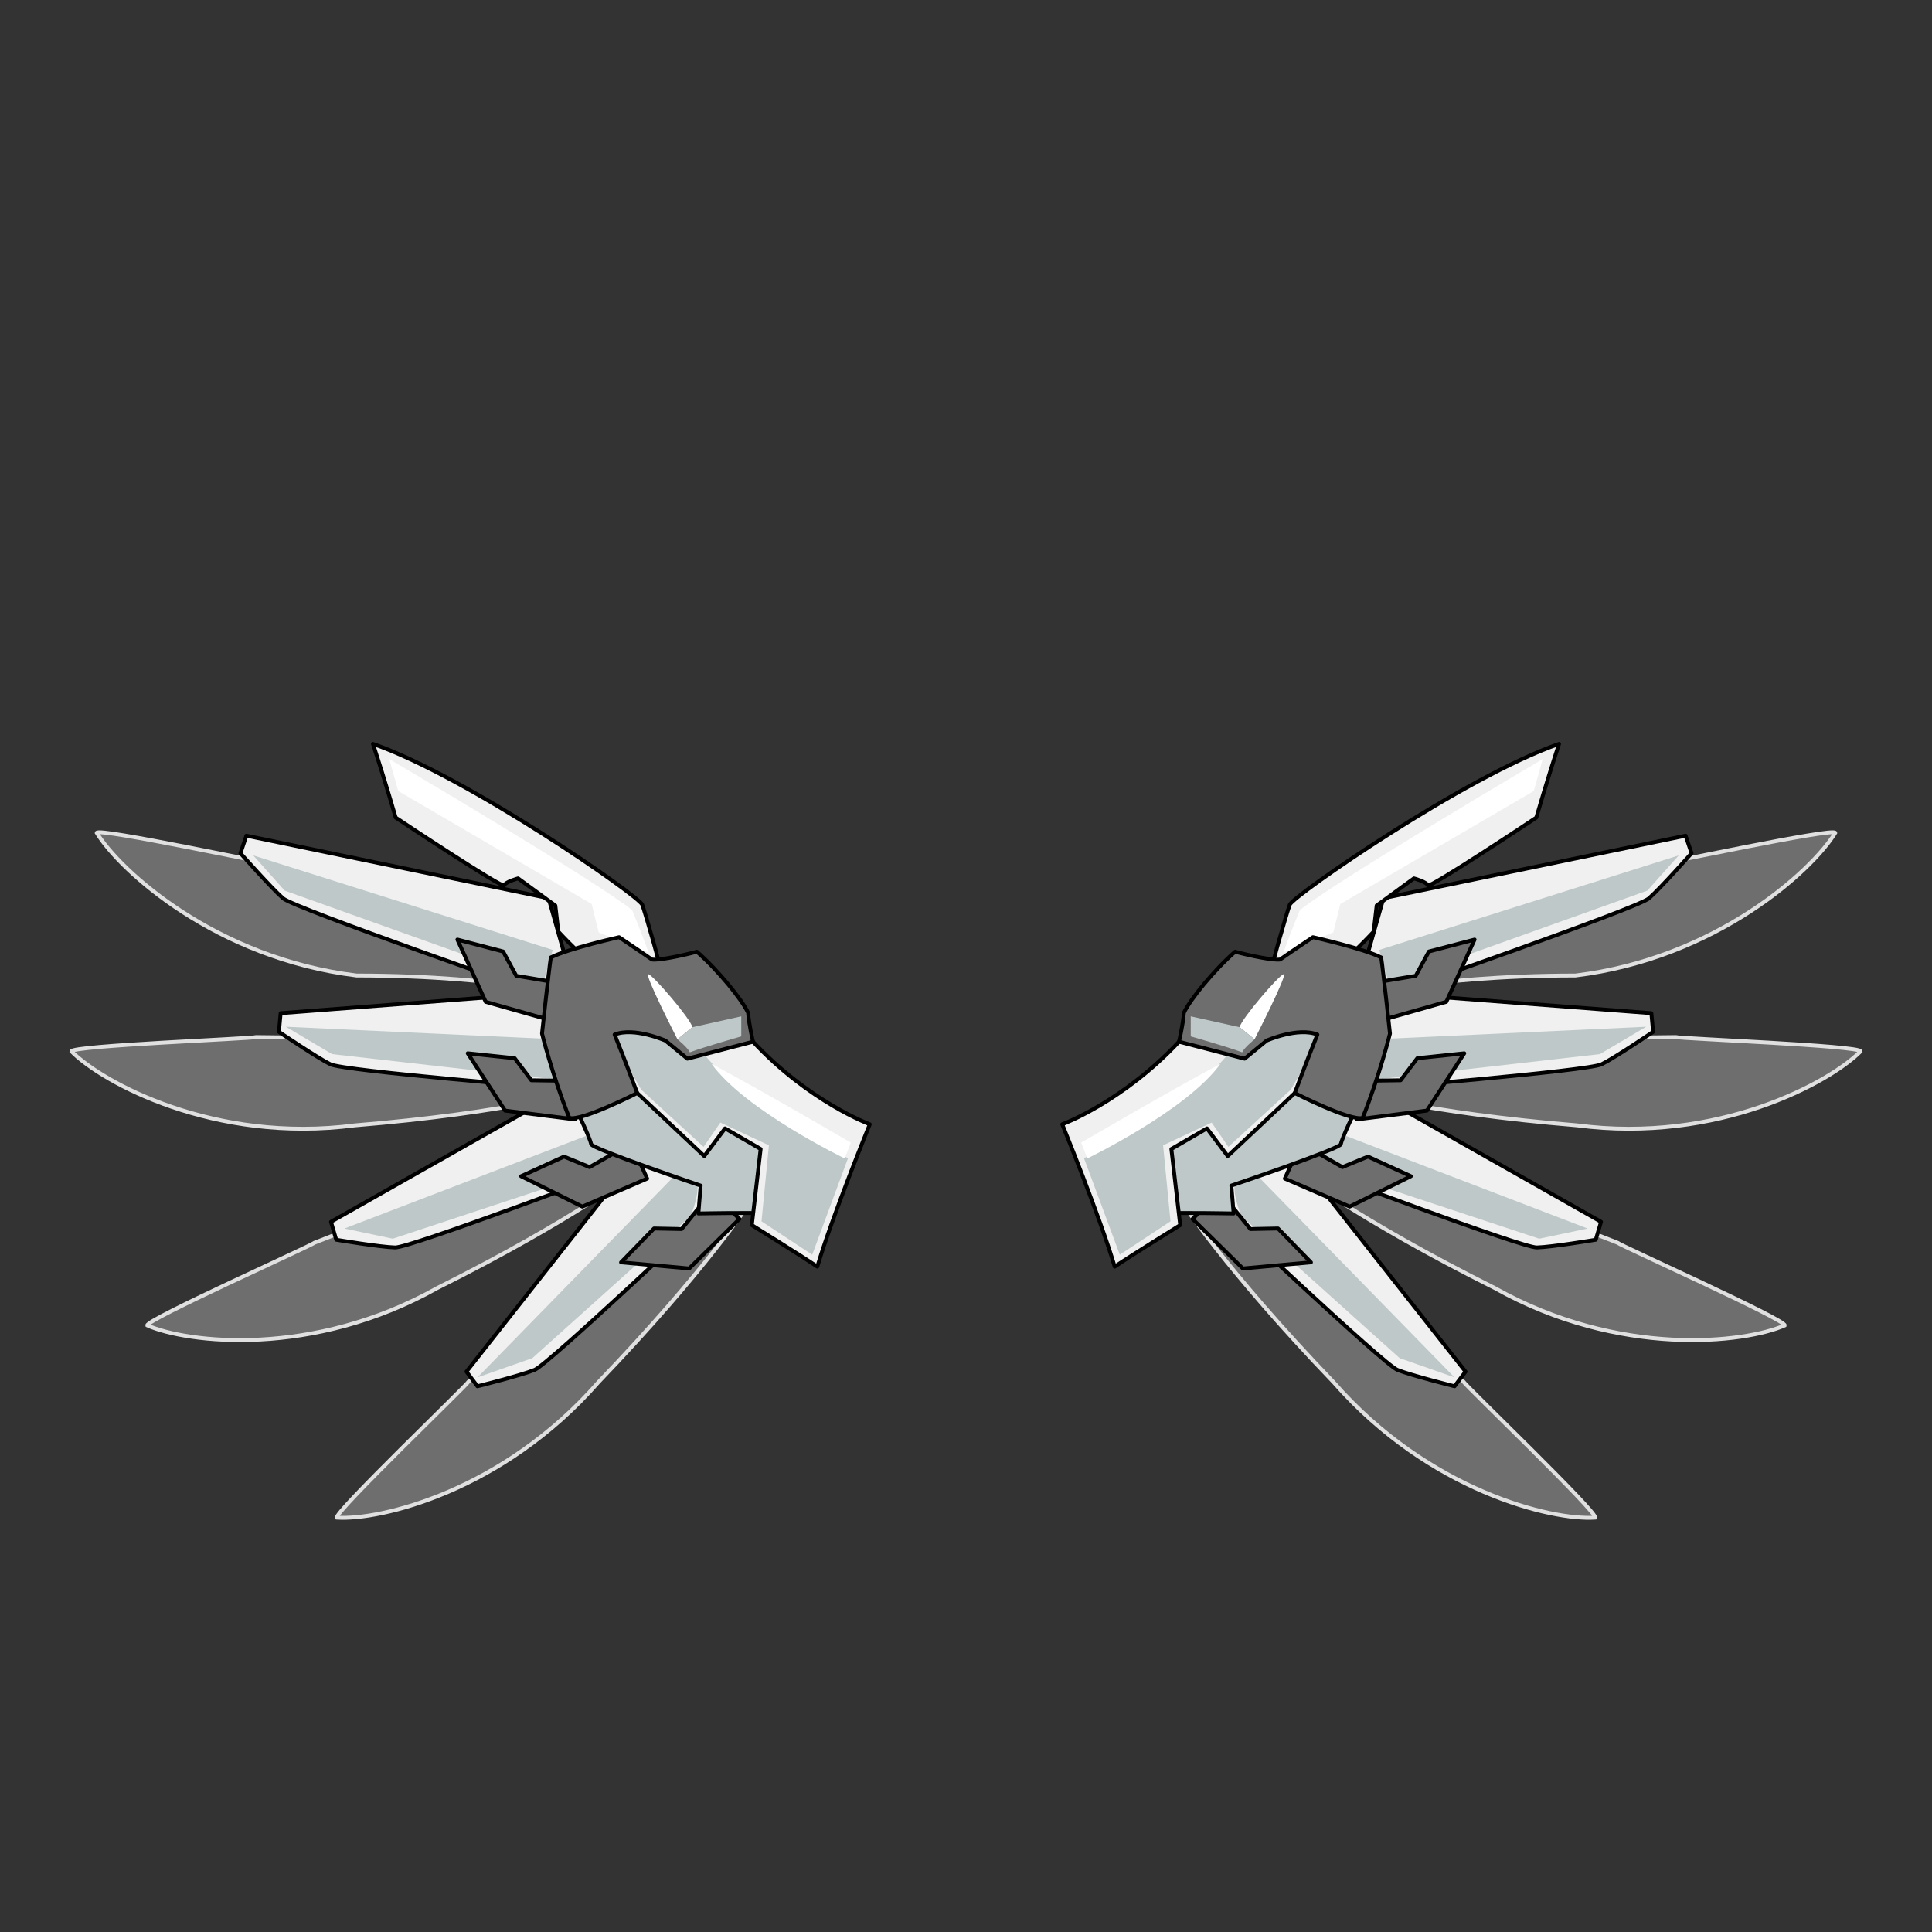 <svg xmlns="http://www.w3.org/2000/svg" width="500" height="500" version="1.1"><rect width="100%" height="100%" fill="#333333" stroke="none"/><g id="x026" data-trait-type="Wings" data-trait-value="Metal Wings"><g><g><path style="fill:#6E6E6E;stroke:#E0E0E0;" d="M72.424,223.889c-1.33,0.094-47.043-9.779-47.389-8.349c6.05,9.874,30.827,32.474,67.241,36.917c39.222,0.029,59.705,6.07,59.705,6.07l-7.775-15.374L72.424,223.889z"></path><path style="fill:#6E6E6E;stroke:#E0E0E0;" d="M66.335,268.387c-1.272,0.424-47.833,2.222-47.855,3.699c8.022,8.104,37.007,23.919,73.352,19.155c39.76-3.261,59.329-8.993,59.329-8.993l-10.895-13.024L66.335,268.387z"></path><path style="fill:#6E6E6E;stroke:#E0E0E0;" d="M81.42,321.605c-1.037,0.872-43.801,20.021-43.309,21.41c10.298,4.549,42.814,8.425,75.028-9.657c35.916-17.962,52.158-30.652,52.158-30.652l-14.689-8.063L81.42,321.605z"></path><path style="fill:#6E6E6E;stroke:#E0E0E0;" d="M121.292,357.544c-0.704,1.185-35.006,34.075-34.109,35.217c11.125,0.754,42.973-6.797,67.669-35.034c28.224-29.398,39.558-47.022,39.558-47.022l-16.36-2.563L121.292,357.544z"></path><g><g><path style="fill:#F0F0F0;stroke:#000000;stroke-linecap:round;stroke-linejoin:round;" d="M184.342,312.993c0,0-42.416,40.084-45.993,41.536c-3.577,1.448-14.786,4.238-14.786,4.238l-2.844-3.787l43.544-55.316l21.01,5.688L184.342,312.993z"></path><path style="fill:#BEC8C8;" d="M178.762,314.667l-41,36.827l-14.184,4.971l51.337-52.537C174.915,303.928,184.342,300.176,178.762,314.667z"></path></g><polygon style="fill:#6E6E6E;stroke:#000000;stroke-linecap:round;stroke-linejoin:round;" points="184.264,308.395 176.401,318.076 169.253,317.932 160.728,326.688 178.352,328.284 191.367,315.464 "></polygon><g><path style="fill:#F0F0F0;stroke:#000000;stroke-linecap:round;stroke-linejoin:round;" d="M159.38,302.848c0,0-53.283,20.086-57.117,19.994c-3.835-0.092-15.247-2.001-15.247-2.001l-1.362-4.641l59.54-33.719l17.666,13.673L159.38,302.848z"></path><polygon style="fill:#BEC8C8;" points="159.326,301.51 101.65,320.576 89.129,317.94 152.6,293.615 "></polygon></g><polygon style="fill:#6E6E6E;stroke:#000000;stroke-linecap:round;stroke-linejoin:round;" points="163.417,295.863 152.584,302.047 145.971,299.324 134.855,304.405 150.71,312.267 167.479,305.022 "></polygon><g><path style="fill:#F0F0F0;stroke:#000000;stroke-linecap:round;stroke-linejoin:round;" d="M145.51,281.771c0,0-56.51-4.61-60.01-6.345c-3.501-1.734-13.322-8.394-13.322-8.394l0.45-4.823l67.287-5.145l11.262,20.092L145.51,281.771z"></path><polygon style="fill:#BEC8C8;" points="143.038,268.914 73.972,265.714 85.928,272.795 143.215,279.305 "></polygon></g><polygon style="fill:#6E6E6E;stroke:#000000;stroke-linecap:round;stroke-linejoin:round;" points="149.987,279.749 137.516,279.57 133.205,273.864 121.048,272.591 130.709,287.419 148.832,289.704 "></polygon><g><path style="fill:#F0F0F0;stroke:#000000;stroke-linecap:round;stroke-linejoin:round;" d="M141.764,257.821c0,0-65.496-22.717-68.501-25.33c-3.008-2.612-11.034-11.672-11.034-11.672l1.537-4.538l78.195,16.173l6.363,22.423L141.764,257.821z"></path><polygon style="fill:#BEC8C8;" points="143.045,245.838 65.541,221.379 73.677,230.494 140.566,254.384 "></polygon></g><polygon style="fill:#6E6E6E;stroke:#000000;stroke-linecap:round;stroke-linejoin:round;" points="145.911,254.584 133.607,252.534 130.201,246.245 118.374,243.161 125.698,259.271 143.274,264.252 "></polygon><g><g><path style="fill:#F0F0F0;stroke:#000000;stroke-linecap:round;stroke-linejoin:round;" d="M171.494,253.493c0.027-1.597-4.442-17.105-5.292-19.372c-0.85-2.268-45.282-33.14-69.687-41.604c3.095,9.382,5.89,19.074,5.89,19.074s27.785,18.494,28.095,17.545c0.313-0.952,3.582-1.807,3.582-1.807l9.641,7.03l0.772,6.748c0,0,7.261,7.915,10.78,9.629C163.22,253.229,171.494,253.493,171.494,253.493z"></path><path style="fill:#FFFFFF;" d="M154.943,241.318l-1.822-7.366l-50.058-29.238l-2.316-8.266c0,0,53.236,31.354,62.863,39.103c2.613,6.372,4.235,10.94,4.235,10.94L154.943,241.318z"></path></g><g><path style="fill:#BEC8C8;stroke:#000000;stroke-linecap:round;stroke-linejoin:round;" d="M197.297,314.068c-1.125-0.319-16.559-0.023-16.559-0.023l0.591-7.216c0,0-28.274-9.558-28.358-10.748c-0.084-1.189-3.971-9.286-3.971-9.286l17.968-11.242l32.472,16.834L197.297,314.068z"></path><path style="fill:#F0F0F0;stroke:#000000;stroke-linecap:round;stroke-linejoin:round;" d="M225.097,290.966c0,0-15.598-5.742-30.218-21.379c-1.346-1.252-8.139-0.617-15.491-0.494c-7.321-4.665-19.614-6.614-22.021-4.42c-3.422,3.121,7.546,18.203,7.546,18.203l17.348,16.312l5.379-7.16l9.211,5.328l-2.284,19.697c0,0,12.699,7.87,16.954,10.758C215.378,314.778,225.097,290.966,225.097,290.966z"></path><path style="fill:#BEC8C8;" d="M219.464,299.738c0,0-25.781-11.988-38.441-28.371c-9.518-4.507-25.12-6.591-25.12-6.591l10.052,17.228l16.136,14.804l4.339-6.288l12.56,5.888l-1.915,19.67l13.124,8.638L219.464,299.738z"></path><path style="fill:#FFFFFF;" d="M218.604,299.799c0,0-25.813-12.454-34.449-24.487c13.93,7.442,36.032,20.396,36.032,20.396L218.604,299.799z"></path><path style="fill:#6E6E6E;stroke:#000000;stroke-linecap:round;stroke-linejoin:round;" d="M193.612,262.102c0.225,3.175,1.267,7.485,1.267,7.485l-16.981,4.395l-5.692-4.676c0,0-8.131-3.577-13.148-1.563c2.674,6.588,5.855,15.134,5.855,15.134s-14.561,7.411-17.573,6.428c-4.478-11.243-7.068-21.824-7.068-21.824s1.776-16.473,2.283-19.697c4.618-2.321,17.658-5.239,17.658-5.239s5.407,3.604,8.505,5.776c1.493,0.293,7.661-0.942,11.632-2.021C185.84,251.093,191.999,258.658,193.612,262.102z"></path><path style="fill:#FFFFFF;" d="M179.203,265.829c-0.598-2.3-10.069-13.339-11.393-13.715c-1.323-0.374,7.524,16.865,7.524,16.865L179.203,265.829z"></path><path style="fill:#BEC8C8;" d="M191.838,268.209v-5.183l-12.635,2.803l-3.868,3.15c0,0,2.73,2.198,3.182,3.363C182.459,270.866,191.838,268.209,191.838,268.209z"></path></g></g></g></g><g><path style="fill:#6E6E6E;stroke:#E0E0E0;" d="M427.575,223.889c1.331,0.094,47.043-9.779,47.389-8.349c-6.049,9.874-30.827,32.474-67.242,36.917c-39.222,0.029-59.704,6.07-59.704,6.07l7.776-15.374L427.575,223.889z"></path><path style="fill:#6E6E6E;stroke:#E0E0E0;" d="M433.664,268.387c1.271,0.424,47.832,2.222,47.856,3.699c-8.025,8.104-37.007,23.919-73.352,19.155c-39.76-3.261-59.33-8.993-59.33-8.993l10.895-13.024L433.664,268.387z"></path><path style="fill:#6E6E6E;stroke:#E0E0E0;" d="M418.58,321.605c1.035,0.872,43.8,20.021,43.308,21.41c-10.299,4.549-42.815,8.425-75.027-9.657c-35.917-17.962-52.159-30.652-52.159-30.652l14.69-8.063L418.58,321.605z"></path><path style="fill:#6E6E6E;stroke:#E0E0E0;" d="M378.707,357.544c0.704,1.185,35.006,34.075,34.108,35.217c-11.123,0.754-42.973-6.797-67.668-35.034c-28.225-29.398-39.557-47.022-39.557-47.022l16.359-2.563L378.707,357.544z"></path><g><g><path style="fill:#F0F0F0;stroke:#000000;stroke-linecap:round;stroke-linejoin:round;" d="M315.656,312.993c0,0,42.418,40.084,45.993,41.536c3.578,1.448,14.787,4.238,14.787,4.238l2.845-3.787l-43.546-55.315l-21.008,5.688L315.656,312.993z"></path><path style="fill:#BEC8C8;" d="M321.236,314.667l41.002,36.827l14.182,4.971l-51.336-52.537C325.084,303.928,315.656,300.176,321.236,314.667z"></path></g><polygon style="fill:#6E6E6E;stroke:#000000;stroke-linecap:round;stroke-linejoin:round;" points="315.734,308.395 323.597,318.076 330.746,317.932 339.271,326.688 321.647,328.284 308.631,315.464 "></polygon><g><path style="fill:#F0F0F0;stroke:#000000;stroke-linecap:round;stroke-linejoin:round;" d="M340.618,302.848c0,0,53.284,20.086,57.12,19.994c3.833-0.092,15.243-2.001,15.243-2.001l1.364-4.641l-59.539-33.719l-17.666,13.673L340.618,302.848z"></path><polygon style="fill:#BEC8C8;" points="340.672,301.51 398.349,320.576 410.869,317.94 347.398,293.615 "></polygon></g><polygon style="fill:#6E6E6E;stroke:#000000;stroke-linecap:round;stroke-linejoin:round;" points="336.582,295.863 347.415,302.047 354.027,299.325 365.144,304.405 349.289,312.267 332.519,305.022 "></polygon><g><path style="fill:#F0F0F0;stroke:#000000;stroke-linecap:round;stroke-linejoin:round;" d="M354.49,281.771c0,0,56.509-4.61,60.008-6.345c3.501-1.734,13.324-8.394,13.324-8.394l-0.451-4.823l-67.288-5.145l-11.261,20.092L354.49,281.771z"></path><polygon style="fill:#BEC8C8;" points="356.961,268.914 426.027,265.714 414.071,272.795 356.784,279.305 "></polygon></g><polygon style="fill:#6E6E6E;stroke:#000000;stroke-linecap:round;stroke-linejoin:round;" points="350.011,279.749 362.483,279.57 366.796,273.864 378.95,272.591 369.29,287.419 351.167,289.704 "></polygon><g><path style="fill:#F0F0F0;stroke:#000000;stroke-linecap:round;stroke-linejoin:round;" d="M358.234,257.821c0,0,65.498-22.717,68.501-25.33c3.008-2.612,11.037-11.672,11.037-11.672l-1.539-4.538l-78.196,16.173l-6.363,22.423L358.234,257.821z"></path><polygon style="fill:#BEC8C8;" points="356.954,245.838 434.457,221.379 426.322,230.494 359.433,254.384 "></polygon></g><polygon style="fill:#6E6E6E;stroke:#000000;stroke-linecap:round;stroke-linejoin:round;" points="354.088,254.584 366.391,252.534 369.799,246.245 381.624,243.161 374.301,259.271 356.724,264.252 "></polygon><g><g><path style="fill:#F0F0F0;stroke:#000000;stroke-linecap:round;stroke-linejoin:round;" d="M328.504,253.493c-0.027-1.597,4.442-17.105,5.292-19.372c0.849-2.268,45.283-33.14,69.688-41.604c-3.095,9.382-5.891,19.074-5.891,19.074s-27.785,18.494-28.097,17.545c-0.311-0.952-3.579-1.807-3.579-1.807l-9.641,7.03l-0.773,6.748c0,0-7.26,7.915-10.781,9.629C336.779,253.229,328.504,253.493,328.504,253.493z"></path><path style="fill:#FFFFFF;" d="M345.056,241.318l1.821-7.366l50.059-29.238l2.315-8.266c0,0-53.234,31.354-62.862,39.103c-2.613,6.372-4.234,10.94-4.234,10.94L345.056,241.318z"></path></g><g><path style="fill:#BEC8C8;stroke:#000000;stroke-linecap:round;stroke-linejoin:round;" d="M302.702,314.068c1.125-0.319,16.561-0.023,16.561-0.023l-0.593-7.216c0,0,28.274-9.558,28.358-10.748c0.084-1.189,3.97-9.286,3.97-9.286l-17.968-11.242l-32.472,16.834L302.702,314.068z"></path><path style="fill:#F0F0F0;stroke:#000000;stroke-linecap:round;stroke-linejoin:round;" d="M274.902,290.966c0,0,15.597-5.742,30.217-21.379c1.346-1.252,8.14-0.617,15.491-0.494c7.321-4.664,19.615-6.614,22.022-4.42c3.422,3.121-7.546,18.203-7.546,18.203l-17.349,16.312l-5.378-7.16l-9.211,5.328l2.284,19.697c0,0-12.699,7.87-16.954,10.758C284.62,314.778,274.902,290.966,274.902,290.966z"></path><path style="fill:#BEC8C8;" d="M280.535,299.738c0,0,25.78-11.988,38.441-28.371c9.517-4.507,25.119-6.591,25.119-6.591l-10.05,17.228l-16.137,14.804l-4.339-6.288l-12.56,5.888l1.915,19.67l-13.123,8.638L280.535,299.738z"></path><path style="fill:#FFFFFF;" d="M281.396,299.799c0,0,25.813-12.454,34.448-24.487c-13.929,7.442-36.031,20.396-36.031,20.396L281.396,299.799z"></path><path style="fill:#6E6E6E;stroke:#000000;stroke-linecap:round;stroke-linejoin:round;" d="M306.387,262.102c-0.225,3.175-1.268,7.485-1.268,7.485l16.984,4.395l5.69-4.676c0,0,8.13-3.577,13.148-1.563c-2.673,6.588-5.855,15.134-5.855,15.134s14.561,7.411,17.573,6.428c4.479-11.243,7.068-21.824,7.068-21.824s-1.776-16.473-2.283-19.697c-4.618-2.321-17.659-5.239-17.659-5.239s-5.406,3.604-8.504,5.776c-1.494,0.293-7.661-0.942-11.633-2.021C314.158,251.093,308.001,258.658,306.387,262.102z"></path><path style="fill:#FFFFFF;" d="M320.796,265.829c0.598-2.3,10.068-13.339,11.392-13.715c1.323-0.374-7.522,16.865-7.522,16.865L320.796,265.829z"></path><path style="fill:#BEC8C8;" d="M308.161,268.209v-5.183l12.635,2.803l3.869,3.15c0,0-2.731,2.198-3.182,3.363C317.54,270.866,308.161,268.209,308.161,268.209z"></path></g></g></g></g></g></g></svg>